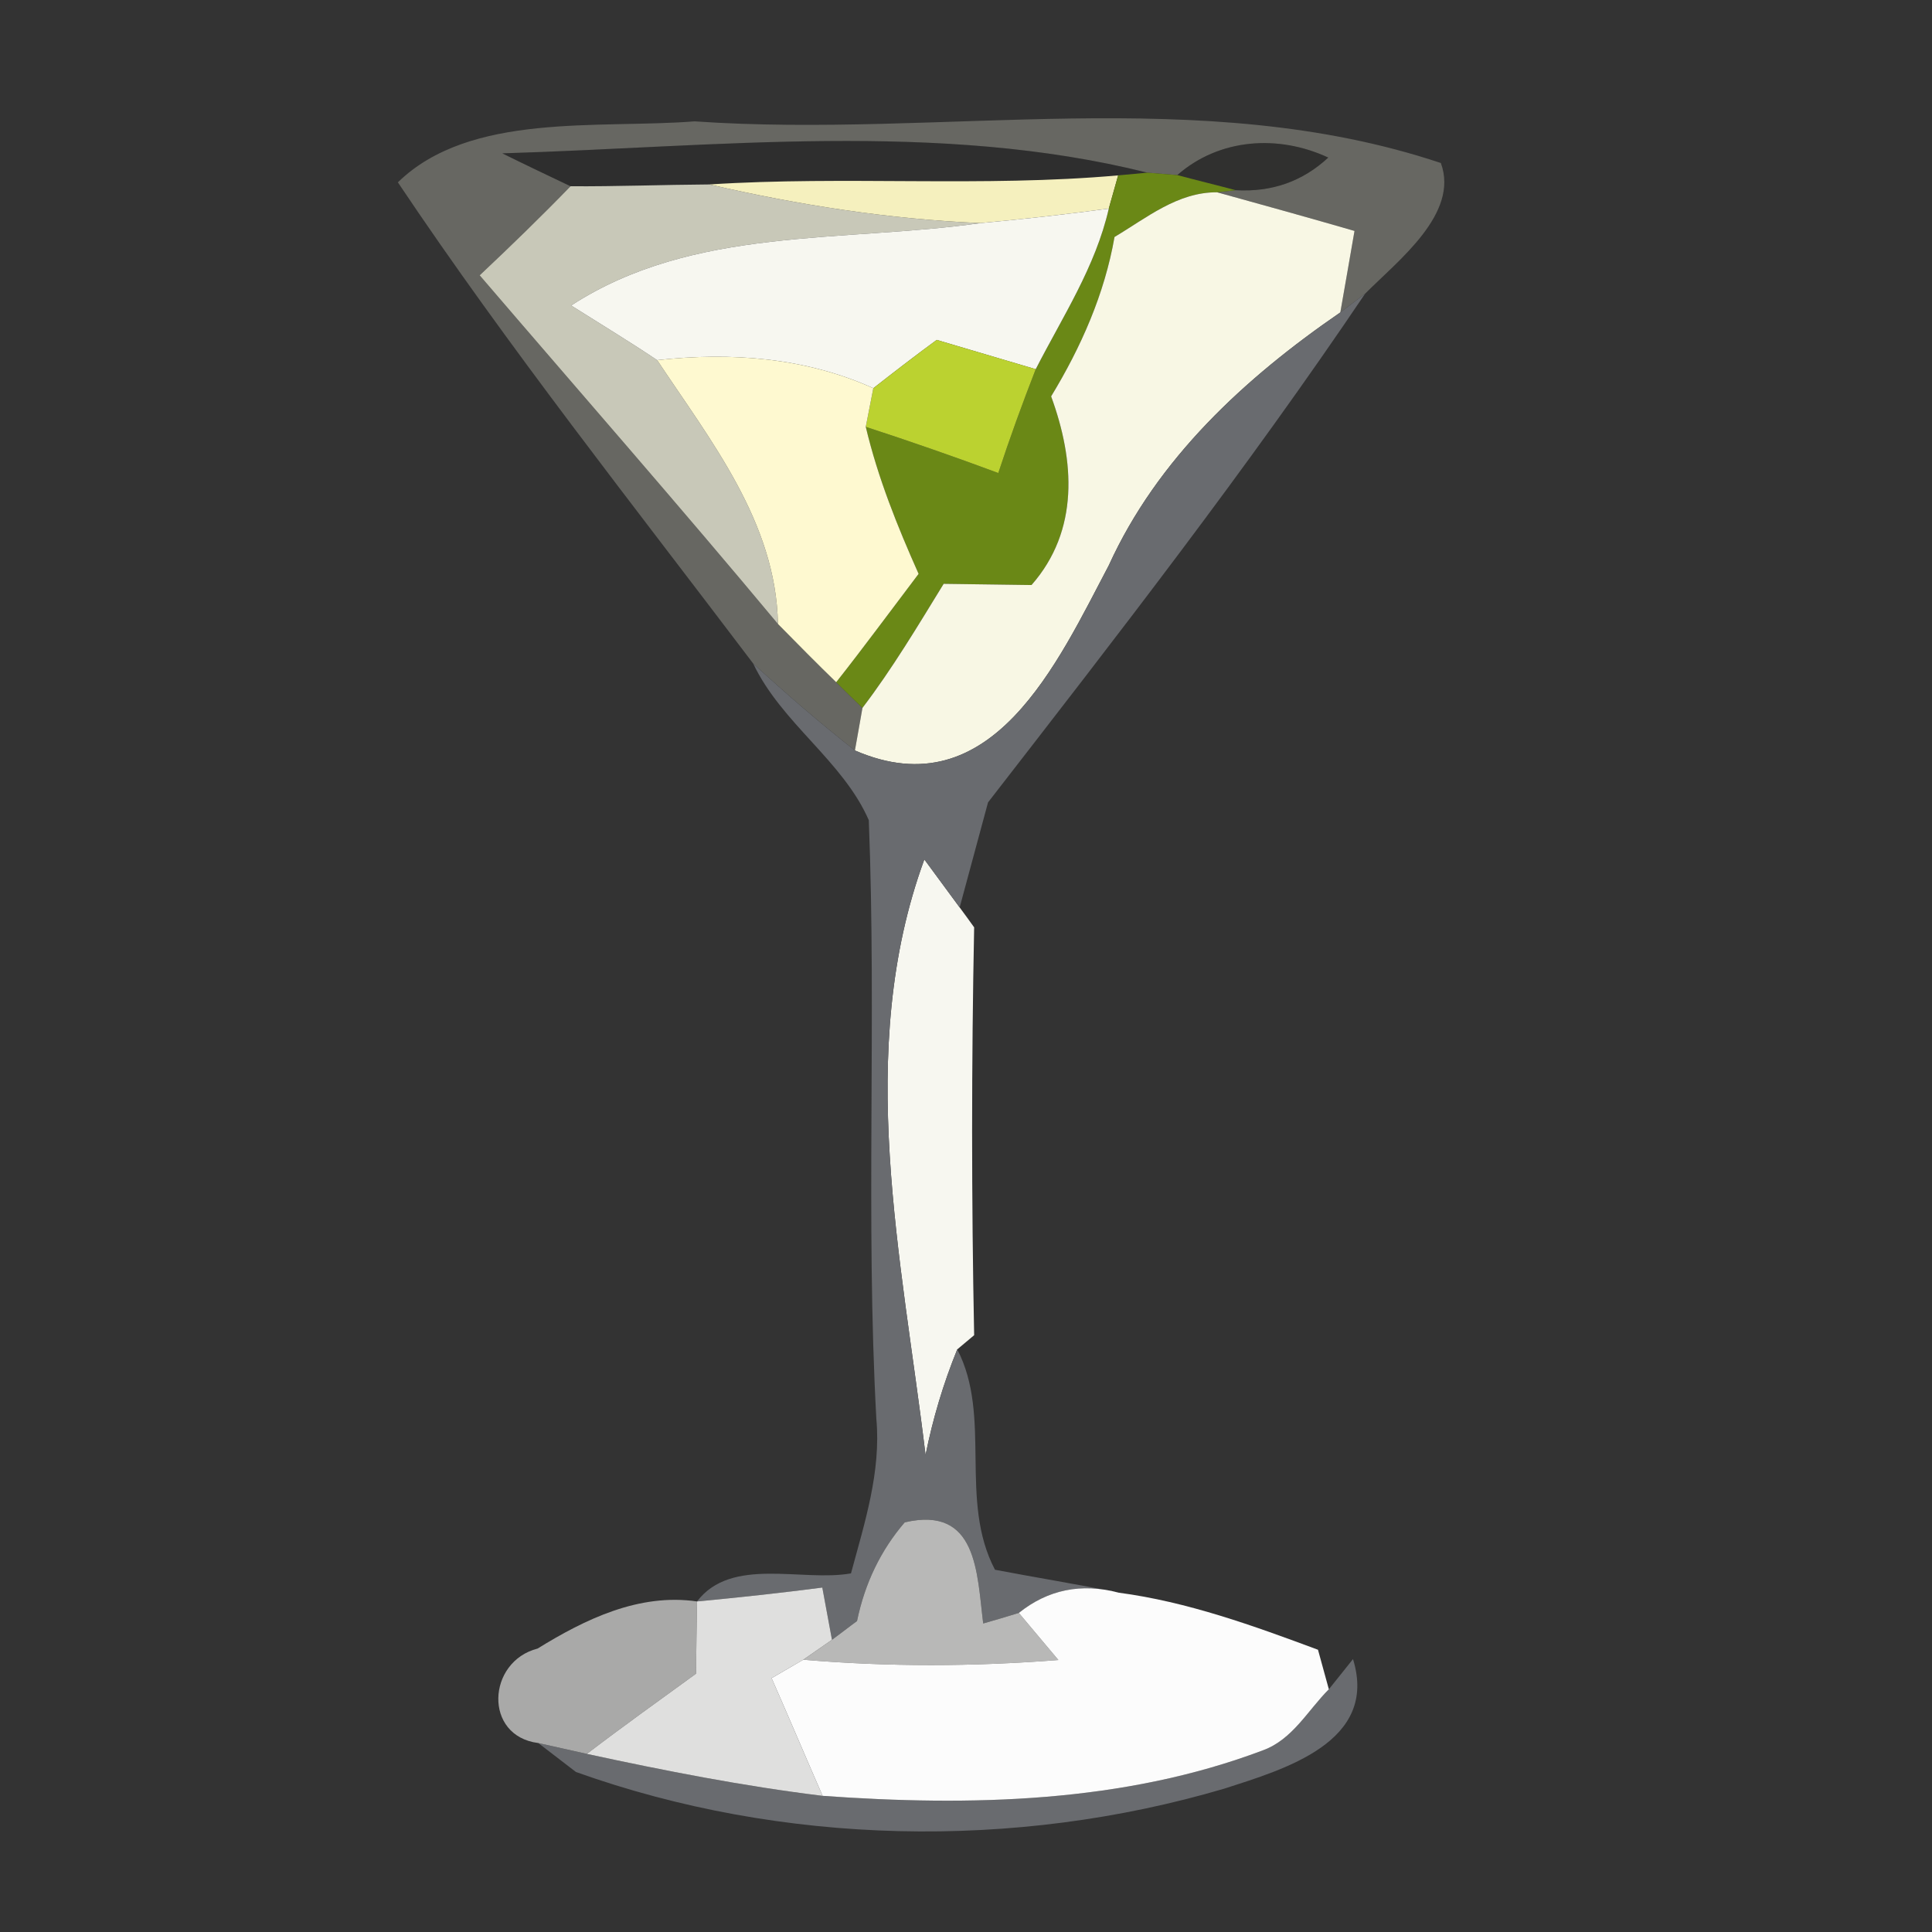 <?xml version="1.0" encoding="UTF-8" ?>
<!DOCTYPE svg PUBLIC "-//W3C//DTD SVG 1.1//EN" "http://www.w3.org/Graphics/SVG/1.1/DTD/svg11.dtd">
<svg width="64pt" height="64pt" viewBox="0 0 64 64" version="1.1" xmlns="http://www.w3.org/2000/svg">
<rect x="0" y="0" width="64" height="64" fill="#333333" stroke="none"/>
<g id="#787871c0">
<path fill="#787871" opacity="0.75" d=" M 13.18 6.04 C 15.57 3.71 19.81 4.27 23.01 4.02 C 31.23 4.59 39.77 2.74 47.73 5.40 C 48.35 7.08 46.30 8.64 45.22 9.73 L 44.40 10.35 C 44.52 9.68 44.75 8.33 44.87 7.65 C 43.35 7.21 41.84 6.79 40.32 6.37 L 40.93 6.30 C 42.13 6.37 43.15 6.01 44.00 5.22 C 42.35 4.45 40.39 4.58 39.00 5.80 C 38.75 5.78 38.25 5.74 38.01 5.72 C 31.09 3.99 23.72 4.87 16.64 5.08 C 17.20 5.36 18.33 5.90 18.90 6.17 C 17.92 7.18 16.91 8.16 15.89 9.12 C 19.19 12.97 22.53 16.78 25.77 20.67 C 26.41 21.32 27.05 21.97 27.70 22.60 C 27.92 22.82 28.35 23.24 28.57 23.45 C 28.51 23.81 28.38 24.51 28.32 24.86 C 27.16 23.95 26.04 22.98 24.95 21.98 C 20.97 16.72 16.85 11.52 13.18 6.04 Z" />
</g>
<g id="#19181625">
<path fill="#191816" opacity="0.15" d=" M 16.64 5.08 C 23.72 4.87 31.09 3.99 38.01 5.72 L 37.04 5.81 C 32.54 6.21 28.01 5.82 23.50 6.11 C 21.96 6.12 20.43 6.18 18.90 6.17 C 18.33 5.90 17.20 5.36 16.64 5.08 Z" />
</g>
<g id="#28272443">
<path fill="#282724" opacity="0.26" d=" M 39.00 5.80 C 40.39 4.58 42.35 4.45 44.00 5.22 C 43.15 6.01 42.13 6.37 40.93 6.30 C 40.45 6.17 39.48 5.93 39.00 5.80 Z" />
</g>
<g id="#c8c8b8fb">
<path fill="#c8c8b8" opacity="1.00" d=" M 18.90 6.17 C 20.43 6.18 21.96 6.12 23.50 6.11 C 26.45 6.79 29.45 7.26 32.48 7.39 C 27.91 8.04 22.97 7.49 18.92 10.12 C 19.87 10.72 20.83 11.30 21.77 11.93 C 23.54 14.60 25.71 17.30 25.77 20.67 C 22.53 16.78 19.19 12.97 15.89 9.12 C 16.91 8.16 17.92 7.18 18.90 6.17 Z" />
</g>
<g id="#f5f0befc">
<path fill="#f5f0be" opacity="1.00" d=" M 23.50 6.11 C 28.01 5.82 32.54 6.21 37.04 5.81 L 36.73 6.91 C 35.32 7.10 33.90 7.26 32.48 7.39 C 29.45 7.26 26.45 6.79 23.50 6.11 Z" />
</g>
<g id="#6a8816ff">
<path fill="#6a8816" opacity="1.00" d=" M 37.04 5.81 L 38.01 5.72 C 38.25 5.74 38.75 5.78 39.00 5.80 C 39.48 5.93 40.45 6.17 40.93 6.30 L 40.32 6.37 C 39.01 6.36 37.98 7.22 36.92 7.85 C 36.59 9.74 35.81 11.50 34.82 13.13 C 35.60 15.26 35.76 17.57 34.17 19.38 C 33.44 19.37 31.99 19.35 31.26 19.34 C 30.40 20.74 29.56 22.15 28.57 23.45 C 28.35 23.24 27.92 22.82 27.70 22.60 C 28.63 21.42 29.52 20.21 30.43 19.01 C 29.73 17.44 29.08 15.83 28.68 14.14 C 30.15 14.62 31.62 15.13 33.07 15.67 C 33.45 14.51 33.87 13.36 34.31 12.23 C 35.20 10.49 36.29 8.84 36.73 6.91 L 37.04 5.81 Z" />
</g>
<g id="#f7f7f0ff">
<path fill="#f7f7f0" opacity="1.00" d=" M 32.48 7.39 C 33.90 7.26 35.32 7.10 36.73 6.91 C 36.29 8.84 35.20 10.49 34.31 12.23 C 33.22 11.91 32.12 11.58 31.03 11.26 C 30.32 11.78 29.62 12.32 28.93 12.86 C 26.67 11.84 24.21 11.66 21.77 11.93 C 20.83 11.30 19.87 10.72 18.92 10.12 C 22.97 7.49 27.91 8.04 32.48 7.39 Z" />
<path fill="#f7f7f0" opacity="1.00" d=" M 30.62 28.47 C 30.91 28.87 31.50 29.66 31.79 30.06 C 31.91 30.22 32.15 30.55 32.27 30.72 C 32.18 35.22 32.18 39.72 32.27 44.23 L 31.71 44.70 C 31.25 45.83 30.90 47.00 30.66 48.20 C 29.88 41.70 28.29 34.82 30.62 28.47 Z" />
</g>
<g id="#f8f7e4ff">
<path fill="#f8f7e4" opacity="1.00" d=" M 36.92 7.85 C 37.98 7.22 39.01 6.36 40.32 6.37 C 41.84 6.79 43.35 7.21 44.87 7.65 C 44.75 8.33 44.52 9.68 44.40 10.35 C 41.24 12.52 38.34 15.19 36.73 18.73 C 35.05 21.91 32.86 26.83 28.32 24.86 C 28.38 24.51 28.51 23.81 28.57 23.45 C 29.56 22.15 30.40 20.74 31.26 19.34 C 31.99 19.35 33.44 19.37 34.17 19.38 C 35.76 17.57 35.60 15.26 34.82 13.13 C 35.81 11.50 36.59 9.74 36.92 7.85 Z" />
</g>
<g id="#696b6fff">
<path fill="#696b6f" opacity="1.00" d=" M 36.73 18.73 C 38.34 15.19 41.24 12.52 44.40 10.35 L 45.22 9.73 C 41.31 15.53 37.01 21.06 32.73 26.58 C 32.50 27.45 32.02 29.19 31.79 30.06 C 31.50 29.66 30.91 28.87 30.62 28.47 C 28.29 34.82 29.88 41.70 30.66 48.20 C 30.90 47.00 31.25 45.83 31.71 44.70 C 32.87 46.93 31.75 49.70 32.96 52.00 C 34.32 52.26 35.70 52.48 37.06 52.76 C 35.82 52.43 34.71 52.66 33.75 53.43 C 33.46 53.52 32.86 53.70 32.57 53.78 C 32.36 52.10 32.38 49.87 29.97 50.43 C 29.18 51.35 28.65 52.44 28.39 53.70 C 28.18 53.85 27.77 54.17 27.56 54.32 L 27.24 52.59 C 25.85 52.77 24.47 52.92 23.09 53.05 C 24.23 51.55 26.57 52.41 28.19 52.12 C 28.64 50.45 29.19 48.76 29.03 47.00 C 28.67 40.40 29.04 33.78 28.78 27.17 C 27.92 25.20 25.89 23.96 24.95 21.98 C 26.04 22.98 27.16 23.95 28.32 24.86 C 32.86 26.83 35.05 21.91 36.73 18.73 Z" />
<path fill="#696b6f" opacity="1.00" d=" M 44.02 55.96 L 44.82 54.96 C 45.67 57.71 42.54 58.61 40.56 59.25 C 33.61 61.30 25.91 61.14 19.08 58.70 C 18.77 58.46 18.14 57.98 17.83 57.74 C 18.23 57.83 19.04 58.01 19.44 58.10 C 22.03 58.66 24.63 59.17 27.25 59.49 C 32.14 59.84 37.21 59.73 41.84 57.98 C 42.82 57.62 43.32 56.66 44.02 55.96 Z" />
</g>
<g id="#bbd230ff">
<path fill="#bbd230" opacity="1.00" d=" M 28.93 12.86 C 29.62 12.32 30.32 11.78 31.03 11.26 C 32.12 11.58 33.22 11.91 34.31 12.23 C 33.87 13.36 33.45 14.51 33.07 15.67 C 31.62 15.13 30.15 14.62 28.68 14.14 L 28.93 12.86 Z" />
</g>
<g id="#fef9d0ff">
<path fill="#fef9d0" opacity="1.00" d=" M 21.77 11.93 C 24.21 11.66 26.67 11.84 28.93 12.86 L 28.68 14.14 C 29.08 15.83 29.73 17.44 30.43 19.01 C 29.52 20.21 28.63 21.42 27.70 22.60 C 27.05 21.97 26.41 21.32 25.77 20.67 C 25.71 17.30 23.54 14.60 21.77 11.93 Z" />
</g>
<g id="#b8b8b7ff">
<path fill="#b8b8b7" opacity="1.00" d=" M 28.39 53.70 C 28.65 52.44 29.18 51.35 29.97 50.43 C 32.38 49.87 32.36 52.10 32.57 53.78 C 32.86 53.70 33.46 53.52 33.75 53.43 C 34.08 53.82 34.73 54.60 35.06 54.99 C 32.25 55.21 29.42 55.22 26.61 54.98 L 27.56 54.32 C 27.77 54.17 28.18 53.85 28.39 53.70 Z" />
</g>
<g id="#adadacf8">
<path fill="#adadac" opacity="0.97" d=" M 17.81 54.61 C 19.38 53.64 21.17 52.77 23.09 53.05 C 23.08 53.65 23.06 54.84 23.06 55.44 C 21.85 56.32 20.63 57.19 19.44 58.10 C 19.04 58.01 18.23 57.83 17.83 57.74 C 16.01 57.51 16.13 55.04 17.81 54.61 Z" />
</g>
<g id="#dfdfdeff">
<path fill="#dfdfde" opacity="1.00" d=" M 23.09 53.05 C 24.47 52.92 25.85 52.77 27.24 52.59 L 27.56 54.32 L 26.61 54.98 C 26.35 55.13 25.82 55.44 25.56 55.59 C 26.13 56.88 26.68 58.19 27.25 59.49 C 24.63 59.17 22.03 58.66 19.44 58.10 C 20.63 57.19 21.85 56.32 23.06 55.44 C 23.06 54.84 23.08 53.65 23.09 53.05 Z" />
</g>
<g id="#fcfcfcff">
<path fill="#fcfcfc" opacity="1.00" d=" M 33.75 53.43 C 34.71 52.66 35.82 52.43 37.06 52.76 C 39.33 53.06 41.51 53.85 43.66 54.65 L 44.02 55.96 C 43.32 56.66 42.82 57.62 41.84 57.98 C 37.21 59.73 32.14 59.84 27.25 59.49 C 26.68 58.19 26.13 56.88 25.56 55.59 C 25.82 55.44 26.35 55.13 26.61 54.98 C 29.42 55.22 32.25 55.21 35.06 54.99 C 34.73 54.60 34.08 53.82 33.75 53.43 Z" />
</g>
</svg>

